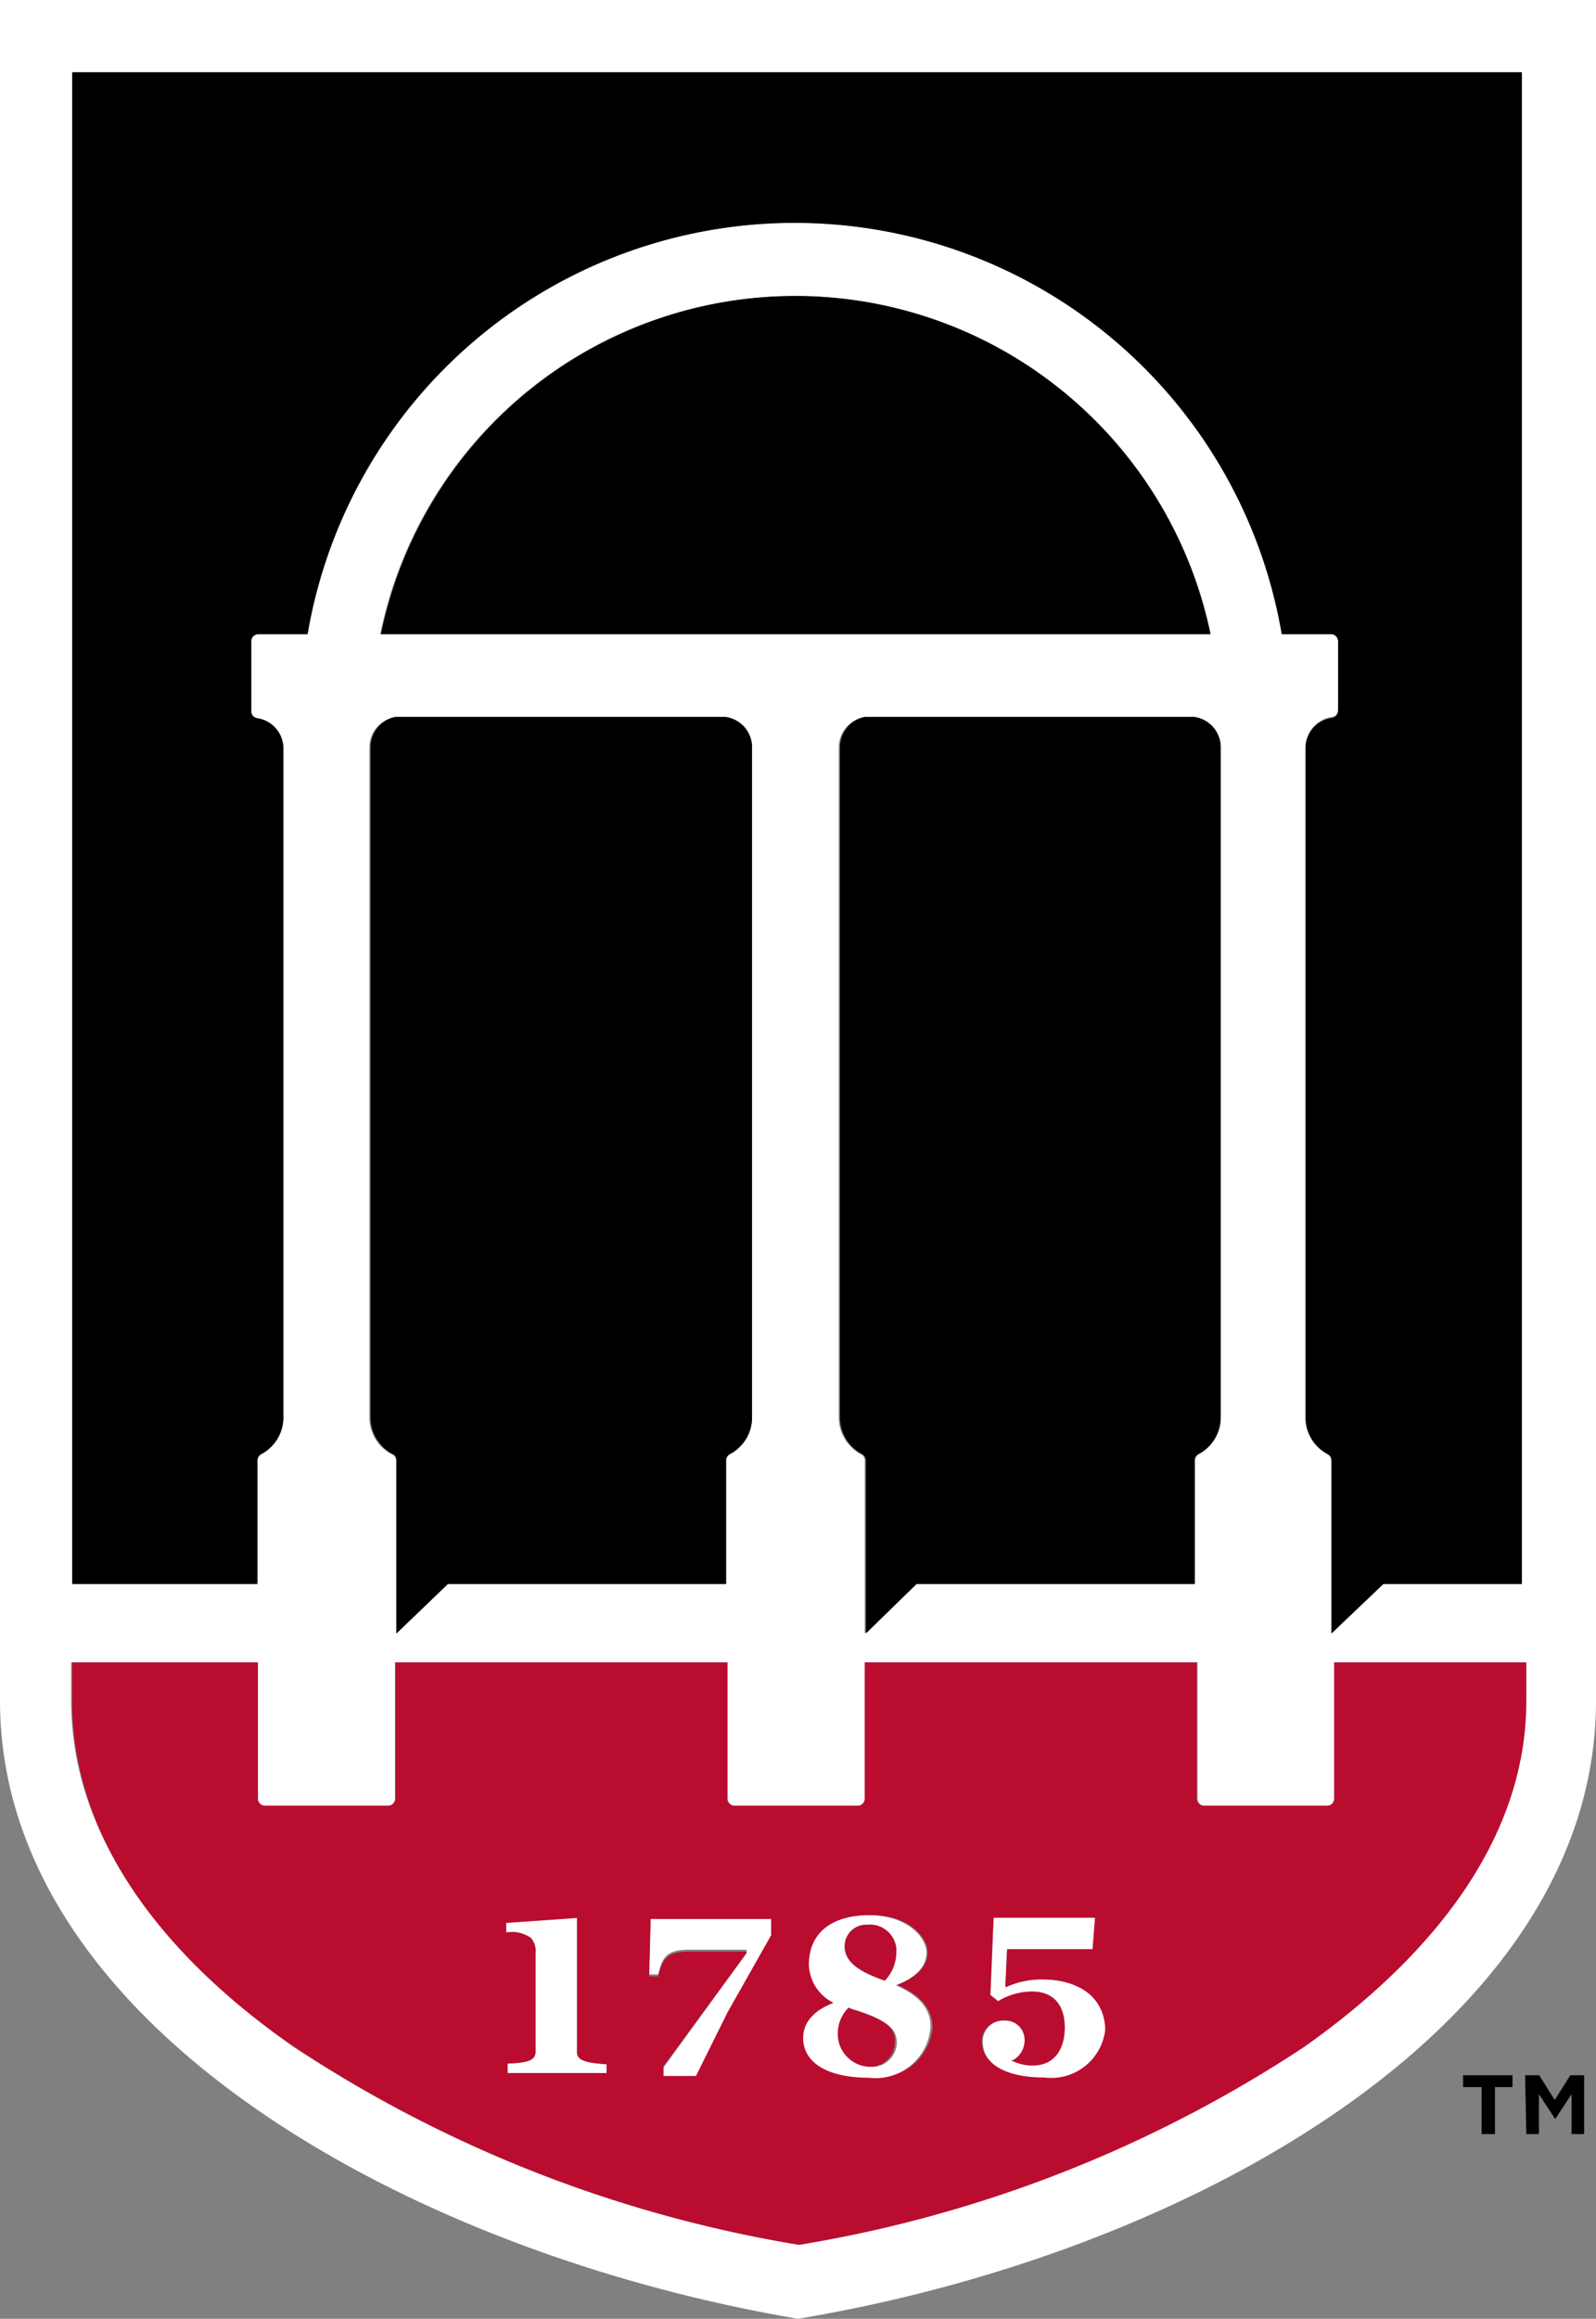 <svg id="Layer_1" data-name="Layer 1" xmlns="http://www.w3.org/2000/svg" viewBox="0 0 64.6 93.79"><rect x="0" y="0" width="64.6" height="93.79" fill="#808080" stroke="none"/><defs><style>.cls-1{fill:#fff;}.cls-2{fill:#ba0c2f;}</style></defs><title>university-georgia_icon</title><path class="cls-1" d="M64.6,0H0V68.79c0,13.07,16.42,22.31,32.3,25,15.88-2.64,32.3-11.88,32.3-25ZM2.92,2.92H61.6V64.07H56l-2.1,2v-7a.29.29,0,0,0-.15-.25,1.68,1.68,0,0,1-.9-1.48V30.21A1.24,1.24,0,0,1,53.91,29a.29.29,0,0,0,.25-.28V25.93a.29.29,0,0,0-.28-.28h-2a20,20,0,0,0-39.43,0h-2a.29.29,0,0,0-.28.28v2.84a.28.28,0,0,0,.24.28,1.24,1.24,0,0,1,1.06,1.22V57.34a1.68,1.68,0,0,1-.9,1.48.29.29,0,0,0-.15.25v5H2.92Zm31.93,55.9a1.68,1.68,0,0,1-.9-1.48V30.21A1.25,1.25,0,0,1,35,29H48.34a1.24,1.24,0,0,1,1.07,1.23V57.34a1.68,1.68,0,0,1-.9,1.48.29.29,0,0,0-.15.25v5H37.1l-2.1,2v-7A.29.29,0,0,0,34.85,58.82Zm-19,0a1.68,1.68,0,0,1-.9-1.48V30.21A1.25,1.25,0,0,1,16,29H29.37a1.24,1.24,0,0,1,1.07,1.23V57.34a1.68,1.68,0,0,1-.9,1.48.29.29,0,0,0-.15.25v5H18.13l-2.1,2v-7A.29.29,0,0,0,15.88,58.82Zm-.46-33.17a17.12,17.12,0,0,1,33.54,0ZM61.74,68.79c0,6.4-4.91,11.17-9,14a52.6,52.6,0,0,1-20.43,8,52.6,52.6,0,0,1-20.43-8c-4.09-2.87-9-7.64-9-14V67.24h7.55v5.52a.29.29,0,0,0,.28.28h5a.29.29,0,0,0,.28-.28V67.24H29.45v5.52a.29.29,0,0,0,.28.28h5a.29.29,0,0,0,.28-.28V67.24H48.47v5.52a.29.29,0,0,0,.28.28h5a.29.29,0,0,0,.28-.28V67.24h7.71Z"/><path d="M43.42,16.16a17.13,17.13,0,0,0-28,9.49H49A17.18,17.18,0,0,0,43.42,16.16Z"/><path d="M18.13,64.07H29.39v-5a.29.29,0,0,1,.15-.25,1.68,1.68,0,0,0,.9-1.48V30.27A1.24,1.24,0,0,0,29.37,29H16A1.25,1.25,0,0,0,15,30.21V57.34a1.68,1.68,0,0,0,.9,1.48.29.29,0,0,1,.15.25v7Z"/><path d="M37.1,64.07H48.36v-5a.29.29,0,0,1,.15-.25,1.68,1.68,0,0,0,.9-1.48V30.27A1.24,1.24,0,0,0,48.34,29H35A1.25,1.25,0,0,0,34,30.21V57.34a1.68,1.68,0,0,0,.9,1.48.29.29,0,0,1,.15.25v7Z"/><path class="cls-2" d="M34.66,81.32a2,2,0,0,1-.34-.12,1.49,1.49,0,0,0-.44,1.09,1.33,1.33,0,0,0,1.34,1.31h0a1,1,0,0,0,1-1C36.27,82.05,35.85,81.71,34.66,81.32Z"/><path class="cls-2" d="M35.82,80.12a1.66,1.66,0,0,0,.47-1.19.66.66,0,0,0,0-.14,1.08,1.08,0,0,0-1.2-.94h0a.87.87,0,0,0-.89.87C34.19,79.46,35,79.82,35.82,80.12Z"/><path class="cls-2" d="M54,72.76a.29.29,0,0,1-.28.28h-5a.29.29,0,0,1-.28-.28V67.24H35v5.52a.29.29,0,0,1-.28.28h-5a.29.29,0,0,1-.28-.28V67.24H16v5.52a.29.29,0,0,1-.28.28h-5a.29.29,0,0,1-.28-.28V67.24H2.92V68.8c0,6.4,4.87,11.17,9,14a52.6,52.6,0,0,0,20.43,8,52.6,52.6,0,0,0,20.43-8c4.09-2.88,9-7.65,9-14V67.24H54ZM24.55,83.85h-4v-.38c.76,0,1.13-.11,1.13-.48V79a.8.8,0,0,0-.19-.61,1.33,1.33,0,0,0-.93-.23h-.07v-.37l2.86-.2V83c0,.36.37.45,1.2.51Zm6.66-5.62-1.77,3.13-1.27,2.56H26.86v-.35L30.22,79v-.06h-2.3c-.9,0-1.1.25-1.28,1l-.36,0,.06-2.29h4.87Zm4,5.8c-1.65,0-2.65-.6-2.65-1.6,0-.63.41-1.11,1.23-1.43a1.78,1.78,0,0,1-1-1.54c0-1.23.85-2,2.44-2s2.32.93,2.32,1.5-.42,1-1.24,1.33h0c1,.42,1.44,1,1.44,1.73A2.23,2.23,0,0,1,35.2,84Zm9.49-1.89A2.2,2.2,0,0,1,42.22,84c-1.55,0-2.48-.54-2.48-1.44V82.5a.84.84,0,0,1,.89-.77h.07a.78.78,0,0,1,.73.83.91.91,0,0,1-.47.77h-.05a1.91,1.91,0,0,0,.88.22c.87,0,1.31-.63,1.31-1.55s-.48-1.45-1.32-1.45a2.69,2.69,0,0,0-1.38.39l-.31-.25.13-3.12h4.1l-.1,1.27H40.76l-.07,1.47v.06h.05a3.41,3.41,0,0,1,1.48-.3c1.15,0,2.39.49,2.49,1.89A1.1,1.1,0,0,1,44.69,82.14Z"/><path d="M10.42,59.07a.29.29,0,0,1,.15-.25,1.68,1.68,0,0,0,.9-1.48V30.27a1.24,1.24,0,0,0-1.06-1.22.28.28,0,0,1-.24-.28V25.93a.29.29,0,0,1,.28-.28h2a20,20,0,0,1,39.43,0h2a.29.29,0,0,1,.28.28v2.83a.29.29,0,0,1-.25.28,1.24,1.24,0,0,0-1.07,1.17V57.34a1.68,1.68,0,0,0,.9,1.48.29.29,0,0,1,.15.25v7l2.1-2H61.6V2.92H2.92V64.07h7.5Z"/><path class="cls-1" d="M26.28,79.86l.36,0c.18-.75.38-1,1.28-1h2.3V79l-3.36,4.62v.35h1.31l1.27-2.56,1.77-3.13v-.66H26.34Z"/><path class="cls-1" d="M42.22,80.07a3.41,3.41,0,0,0-1.48.3h-.05v-.06l.07-1.47h3.46l.1-1.27h-4.1l-.13,3.12.31.25a2.69,2.69,0,0,1,1.38-.39c.84,0,1.32.53,1.32,1.45s-.44,1.55-1.31,1.55a1.91,1.91,0,0,1-.88-.22H41a.91.91,0,0,0,.47-.77.78.78,0,0,0-.73-.83h-.07a.84.84,0,0,0-.89.77v.09c0,.9.93,1.44,2.48,1.44a2.2,2.2,0,0,0,2.47-1.89,1.1,1.1,0,0,0,0-.18C44.61,80.56,43.37,80.07,42.22,80.07Z"/><path class="cls-1" d="M23.35,83V77.58l-2.86.2v.37h.07a1.33,1.33,0,0,1,.93.23.8.8,0,0,1,.19.61v4c0,.37-.37.45-1.13.48v.38h4V83.5C23.72,83.44,23.35,83.35,23.35,83Z"/><path class="cls-1" d="M36.26,80.3h0c.82-.31,1.24-.76,1.24-1.33s-.73-1.5-2.32-1.5-2.44.77-2.44,2a1.78,1.78,0,0,0,1,1.54h0c-.82.32-1.23.8-1.23,1.43,0,1,1,1.6,2.65,1.6a2.23,2.23,0,0,0,2.5-2C37.7,81.29,37.23,80.72,36.26,80.3Zm-1.18-2.45h0a1.08,1.08,0,0,1,1.2.94.66.66,0,0,1,0,.14,1.66,1.66,0,0,1-.47,1.19c-.83-.3-1.63-.66-1.63-1.4A.87.87,0,0,1,35.08,77.85Zm.17,5.75h0a1.33,1.33,0,0,1-1.34-1.31,1.49,1.49,0,0,1,.44-1.09,2,2,0,0,0,.34.12c1.19.39,1.61.73,1.61,1.3A1,1,0,0,1,35.25,83.6Z"/><polygon points="61.22 83.94 59.22 83.94 59.22 84.42 59.97 84.42 59.97 86.32 60.51 86.32 60.51 84.42 61.22 84.42 61.22 83.94"/><polygon points="64.12 86.32 64.12 83.94 63.56 83.94 62.93 84.94 62.3 83.94 61.73 83.94 61.78 86.32 62.29 86.32 62.29 84.71 62.95 85.71 63.61 84.71 63.61 86.32 64.12 86.32"/></svg>